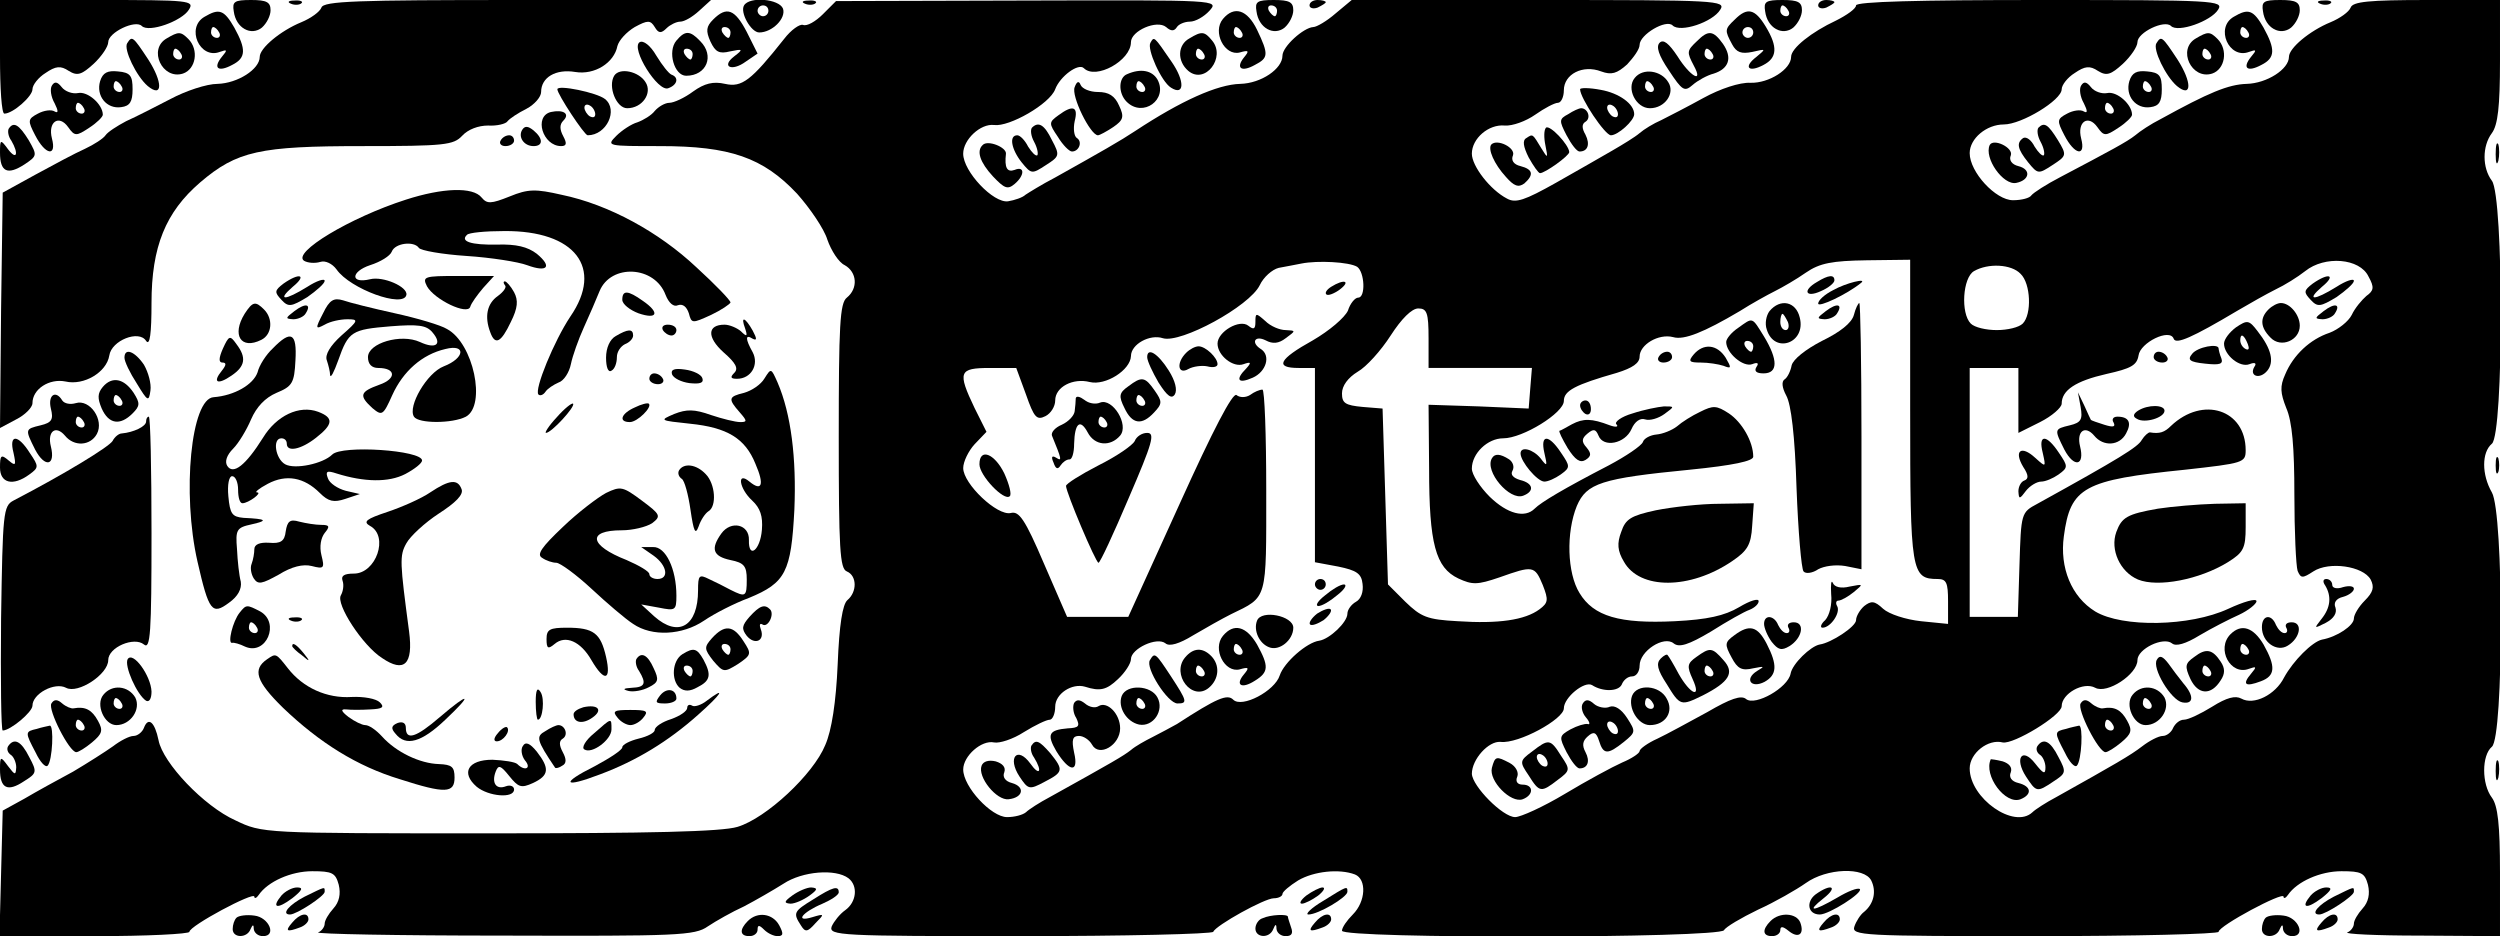 <?xml version="1.0" standalone="no"?>
<!DOCTYPE svg PUBLIC "-//W3C//DTD SVG 20010904//EN"
 "http://www.w3.org/TR/2001/REC-SVG-20010904/DTD/svg10.dtd">
<svg version="1.0" xmlns="http://www.w3.org/2000/svg"
 width="462pt" height="173pt" viewBox="0 0 462 173"
 preserveAspectRatio="xMidYMid meet">

<g transform="translate(0,173) scale(0.1,-0.1)"
fill="#000000" stroke="none">
<path d="M0 1625 c0 -58 3 -105 8 -105 16 0 52 32 52 45 0 8 11 22 24 30 19
13 28 14 43 4 16 -10 24 -7 46 13 15 14 27 32 27 40 0 18 50 42 62 30 13 -13
74 9 87 30 11 17 2 18 -169 18 l-180 0 0 -105z"/>
<path d="M432 1709 c4 -31 32 -46 52 -30 9 8 16 22 16 32 0 15 -7 19 -36 19
-31 0 -35 -3 -32 -21z"/>
<path d="M538 1723 c7 -3 16 -2 19 1 4 3 -2 6 -13 5 -11 0 -14 -3 -6 -6z"/>
<path d="M594 1716 c-3 -8 -20 -20 -37 -27 -39 -16 -77 -48 -77 -64 0 -23 -41
-49 -78 -50 -20 0 -59 -13 -87 -28 -27 -14 -64 -33 -82 -41 -17 -9 -34 -20
-38 -26 -4 -6 -21 -17 -38 -25 -18 -8 -59 -30 -92 -48 l-60 -33 -3 -217 -2
-218 30 16 c16 8 30 22 30 30 0 26 31 46 61 40 34 -8 76 17 81 48 4 28 55 48
68 27 7 -10 10 14 10 70 0 104 26 168 90 223 68 58 110 67 300 67 152 0 168 2
184 19 11 12 30 19 48 19 16 -1 33 3 36 8 4 5 19 15 35 23 15 8 27 22 27 31 0
27 27 43 63 37 36 -6 72 17 78 48 3 11 17 26 32 35 24 13 29 13 37 0 7 -12 12
-12 22 -2 6 6 18 12 25 12 8 0 23 9 35 20 l22 20 -357 0 c-298 0 -359 -2 -363
-14z"/>
<path d="M1375 1720 c-8 -13 13 -50 28 -50 24 0 50 26 44 44 -7 18 -62 23 -72
6z m45 -10 c0 -5 -4 -10 -10 -10 -5 0 -10 5 -10 10 0 6 5 10 10 10 6 0 10 -4
10 -10z"/>
<path d="M1488 1723 c7 -3 16 -2 19 1 4 3 -2 6 -13 5 -11 0 -14 -3 -6 -6z"/>
<path d="M1521 1704 c-14 -14 -30 -23 -37 -20 -6 2 -22 -9 -35 -26 -61 -77
-78 -90 -109 -83 -22 5 -38 1 -59 -14 -16 -12 -36 -21 -44 -21 -8 0 -20 -7
-27 -15 -6 -8 -21 -17 -32 -21 -11 -3 -29 -15 -39 -25 -19 -19 -17 -19 81 -19
129 0 190 -21 253 -88 24 -27 50 -65 56 -85 7 -20 21 -42 32 -47 23 -13 25
-43 4 -60 -13 -10 -15 -52 -15 -257 0 -207 2 -244 15 -249 19 -8 19 -38 1 -53
-9 -8 -15 -45 -18 -119 -3 -69 -11 -122 -23 -149 -22 -54 -109 -135 -162 -151
-29 -9 -162 -12 -459 -12 -419 0 -419 0 -469 24 -58 26 -134 106 -142 148 -7
34 -19 44 -27 23 -3 -8 -12 -15 -19 -15 -8 0 -25 -9 -38 -19 -14 -10 -47 -31
-74 -47 -28 -15 -68 -37 -90 -50 l-40 -22 -3 -116 -3 -116 176 0 c96 0 175 4
175 8 0 11 120 75 120 65 0 -4 4 -3 8 3 17 25 60 44 99 44 37 0 43 -3 49 -25
4 -17 1 -32 -10 -44 -9 -10 -16 -22 -16 -28 0 -6 -6 -14 -12 -16 -7 -3 146 -6
340 -6 324 -1 356 0 380 17 15 10 45 27 67 37 21 11 54 30 73 42 35 23 96 28
120 10 18 -14 15 -44 -6 -59 -10 -7 -21 -21 -25 -30 -6 -17 15 -18 347 -18
195 0 356 4 358 8 5 12 95 62 112 62 9 0 16 4 16 8 0 4 13 15 29 25 29 17 76
22 105 11 22 -9 20 -50 -4 -74 -11 -11 -20 -24 -20 -30 0 -15 697 -14 706 1 3
6 32 23 63 38 31 14 71 37 88 49 39 28 108 30 121 5 10 -20 5 -43 -13 -58 -7
-5 -15 -18 -18 -27 -6 -17 14 -18 333 -18 187 0 340 4 340 8 0 11 120 75 120
65 0 -4 4 -3 8 3 17 25 60 44 99 44 37 0 43 -3 49 -25 4 -17 1 -32 -10 -44 -9
-10 -16 -22 -16 -28 0 -6 -6 -14 -12 -16 -7 -3 53 -6 135 -6 l147 -1 0 118 c0
88 -4 123 -15 138 -19 25 -19 78 0 94 22 18 22 432 0 470 -19 33 -19 74 0 90
22 18 22 457 0 486 -18 24 -18 64 0 88 11 15 15 49 15 133 l0 113 -135 0
c-107 0 -137 -3 -141 -14 -3 -8 -20 -20 -37 -27 -39 -16 -77 -48 -77 -64 0
-23 -41 -49 -78 -50 -34 -1 -70 -16 -159 -65 -18 -9 -39 -23 -47 -30 -15 -12
-47 -29 -138 -77 -27 -14 -50 -29 -54 -34 -3 -5 -18 -9 -34 -9 -32 0 -80 52
-80 87 0 27 31 53 63 53 33 0 107 45 107 65 0 8 11 22 24 30 19 13 28 14 43 4
16 -10 24 -7 46 13 15 14 27 32 27 40 0 18 50 42 62 30 13 -13 74 9 87 30 11
17 -5 18 -329 18 -224 0 -340 -3 -340 -10 0 -6 -17 -18 -37 -28 -45 -21 -83
-51 -83 -67 0 -23 -41 -49 -75 -48 -20 1 -56 -11 -87 -28 -29 -16 -64 -34 -78
-41 -14 -6 -32 -17 -40 -24 -8 -7 -31 -21 -50 -32 -19 -11 -66 -38 -105 -60
-57 -32 -74 -38 -90 -29 -31 16 -65 60 -65 83 0 28 31 55 61 52 14 -1 39 8 56
20 17 12 36 22 42 22 6 0 11 11 11 23 0 30 35 48 69 35 19 -7 29 -4 48 13 12
13 23 28 23 36 0 19 49 48 61 36 14 -14 74 6 88 29 11 17 -5 18 -335 18 l-346
0 -30 -25 c-16 -14 -35 -25 -41 -25 -18 -1 -57 -36 -57 -53 0 -24 -39 -51 -78
-52 -42 -1 -109 -31 -194 -87 -27 -18 -64 -39 -148 -86 -25 -13 -49 -28 -55
-32 -5 -5 -20 -10 -32 -12 -27 -4 -83 55 -83 88 0 26 32 56 57 53 28 -4 103
39 113 66 9 24 43 49 53 39 22 -22 87 14 87 48 0 21 48 42 65 28 9 -8 15 -8
20 0 3 5 14 10 24 10 10 0 26 9 36 20 18 20 17 20 -336 19 l-354 -1 -24 -24z
m987 -467 c14 -10 16 -57 2 -57 -6 0 -15 -11 -19 -24 -6 -13 -34 -37 -65 -55
-63 -35 -71 -51 -26 -51 l30 0 0 -179 0 -180 43 -8 c34 -7 43 -13 45 -32 2
-15 -3 -28 -12 -33 -9 -5 -16 -15 -16 -22 0 -16 -33 -47 -52 -50 -23 -3 -65
-40 -73 -64 -9 -29 -70 -61 -86 -45 -11 11 -30 3 -104 -45 -11 -6 -31 -17 -45
-24 -14 -7 -32 -17 -40 -24 -14 -11 -33 -22 -150 -87 -19 -10 -39 -23 -44 -28
-6 -5 -21 -9 -35 -9 -29 0 -81 56 -81 88 0 25 34 55 57 50 10 -2 35 6 55 19
21 13 42 23 48 23 5 0 10 11 10 24 0 24 31 44 55 37 28 -9 40 -6 61 14 13 12
24 29 24 37 0 19 48 42 64 29 7 -6 25 -1 51 15 22 13 54 31 70 39 68 33 65 24
65 229 0 102 -3 186 -7 186 -5 0 -15 -4 -23 -10 -8 -5 -19 -5 -25 0 -7 5 -43
-64 -105 -201 l-95 -209 -57 0 -56 0 -43 99 c-35 82 -46 97 -61 93 -25 -6 -88
54 -88 83 0 12 10 32 21 44 l22 23 -22 44 c-32 67 -29 74 28 74 l49 0 18 -49
c15 -43 20 -48 36 -40 10 5 18 18 18 29 0 25 33 42 64 34 29 -7 75 22 76 48 0
22 35 41 59 33 33 -10 160 59 179 98 7 15 23 29 35 32 12 2 31 6 42 8 30 6 88
3 103 -6z m1022 -266 c0 -299 2 -311 51 -311 16 0 19 -7 19 -41 l0 -42 -50 5
c-28 3 -59 13 -70 23 -16 15 -22 15 -35 5 -8 -7 -15 -19 -15 -26 0 -12 -46
-42 -67 -45 -17 -3 -51 -36 -54 -54 -5 -26 -65 -60 -82 -47 -9 8 -29 1 -72
-24 -33 -18 -75 -41 -92 -49 -18 -8 -33 -19 -33 -23 0 -4 -15 -14 -32 -21 -18
-8 -66 -34 -106 -58 -40 -24 -82 -43 -92 -43 -23 0 -79 57 -80 80 0 27 31 61
53 59 33 -4 117 42 117 62 0 20 38 51 52 43 20 -13 49 -12 55 1 3 8 11 15 19
15 8 0 14 9 14 20 0 27 45 56 63 41 10 -8 27 -3 69 22 30 19 62 37 71 40 10 4
17 11 17 16 0 6 -16 1 -36 -11 -27 -16 -59 -23 -119 -26 -102 -5 -150 9 -176
52 -23 37 -25 112 -5 161 18 42 45 51 209 67 80 8 117 16 117 24 0 28 -21 64
-45 80 -23 15 -29 15 -53 3 -15 -7 -34 -19 -43 -27 -9 -7 -26 -14 -38 -15 -11
-1 -23 -7 -25 -14 -3 -7 -31 -26 -63 -43 -83 -43 -125 -68 -137 -80 -18 -18
-50 -10 -83 22 -18 18 -33 41 -33 52 0 28 29 56 58 56 36 0 112 47 112 69 0
19 21 30 98 52 29 9 42 18 42 30 0 22 35 43 62 36 20 -6 57 9 123 48 22 14 51
30 65 37 14 7 40 22 57 34 26 18 49 22 113 23 l80 1 0 -279z m847 248 c11 -20
10 -26 -4 -36 -8 -7 -21 -22 -27 -35 -6 -12 -25 -27 -41 -33 -36 -12 -67 -41
-82 -77 -10 -22 -9 -34 2 -62 11 -25 15 -73 15 -160 0 -68 3 -132 6 -141 6
-14 9 -14 29 -1 29 19 92 10 106 -15 7 -14 5 -23 -11 -39 -11 -11 -20 -26 -20
-33 0 -13 -31 -34 -59 -39 -18 -4 -53 -39 -70 -70 -16 -32 -56 -52 -79 -39
-11 6 -27 2 -54 -15 -21 -13 -44 -24 -52 -24 -8 0 -16 -7 -20 -15 -3 -8 -12
-15 -19 -15 -8 0 -25 -9 -38 -19 -22 -17 -50 -33 -159 -94 -19 -10 -39 -23
-44 -28 -34 -32 -116 26 -116 81 0 28 34 55 61 48 20 -4 109 50 109 67 0 23
40 46 62 34 22 -12 78 25 78 51 0 21 48 44 64 31 7 -6 25 -1 51 15 22 13 55
30 73 38 17 8 32 20 32 25 0 6 -24 -1 -52 -14 -71 -33 -196 -35 -246 -5 -44
27 -66 81 -58 139 12 91 37 104 224 123 108 12 112 13 112 36 0 75 -79 101
-138 45 -12 -12 -21 -15 -39 -12 -3 0 -10 -6 -15 -14 -7 -13 -41 -34 -193
-118 -30 -16 -30 -17 -33 -113 l-3 -96 -44 0 -45 0 0 230 0 230 45 0 45 0 0
-60 0 -60 40 20 c22 11 40 27 40 34 0 25 26 42 83 55 45 10 56 16 59 34 3 24
58 51 65 31 4 -11 34 2 118 52 22 13 54 31 70 39 17 8 41 23 55 34 36 29 101
24 117 -10z m-643 5 c19 -18 21 -75 4 -92 -7 -7 -28 -12 -48 -12 -20 0 -41 5
-48 12 -19 19 -15 85 6 97 26 15 69 13 86 -5z m-1094 -119 l0 -55 96 0 95 0
-3 -37 -3 -38 -92 4 -93 3 1 -118 c0 -139 12 -183 54 -203 26 -12 35 -12 76 2
62 22 65 22 80 -14 11 -28 10 -33 -6 -45 -27 -20 -76 -27 -151 -22 -57 3 -68
8 -97 36 l-32 32 -5 163 -5 162 -37 3 c-32 3 -38 7 -38 25 0 14 11 29 29 40
16 9 43 39 61 67 20 31 39 50 51 50 16 0 19 -8 19 -55z"/>
<path d="M2460 1200 c-8 -5 -12 -11 -9 -14 3 -3 14 1 25 9 21 16 8 20 -16 5z"/>
<path d="M2320 1135 c0 -13 -3 -15 -13 -7 -16 13 -57 -11 -57 -33 0 -22 29
-45 48 -38 14 5 15 3 5 -8 -21 -21 -15 -29 12 -17 25 11 34 41 15 53 -19 12
-11 26 9 16 13 -7 24 -6 37 4 19 14 19 14 0 15 -11 0 -28 7 -38 17 -17 15 -18
15 -18 -2z"/>
<path d="M2192 1078 c-19 -19 -15 -41 4 -30 9 5 25 7 35 5 11 -3 19 -1 19 4 0
12 -22 33 -35 33 -6 0 -16 -5 -23 -12z"/>
<path d="M2120 1070 c0 -7 10 -28 21 -47 16 -25 24 -31 30 -22 5 8 1 25 -11
44 -20 32 -40 44 -40 25z"/>
<path d="M2085 1016 c-17 -12 -18 -18 -7 -40 14 -30 32 -33 55 -8 15 16 15 20
1 40 -18 26 -24 27 -49 8z m30 -26 c3 -5 1 -10 -4 -10 -6 0 -11 5 -11 10 0 6
2 10 4 10 3 0 8 -4 11 -10z"/>
<path d="M1988 994 c0 -5 -1 -16 -2 -24 -1 -8 -11 -19 -24 -25 -12 -5 -20 -14
-18 -20 18 -44 19 -48 8 -41 -8 5 -10 2 -5 -9 4 -12 8 -13 13 -5 4 6 11 11 16
11 5 -1 9 12 9 29 1 38 11 47 25 21 13 -25 42 -27 60 -6 17 20 -14 70 -37 61
-9 -4 -22 -1 -29 5 -8 6 -15 8 -16 3z m57 -44 c3 -5 1 -10 -4 -10 -6 0 -11 5
-11 10 0 6 2 10 4 10 3 0 8 -4 11 -10z"/>
<path d="M2097 915 c-4 -8 -33 -28 -67 -45 -33 -17 -60 -34 -60 -38 0 -12 55
-142 60 -142 3 0 28 54 56 120 44 102 49 120 34 120 -10 0 -20 -7 -23 -15z"/>
<path d="M1810 872 c0 -21 46 -69 56 -59 4 3 -1 22 -10 42 -18 37 -46 48 -46
17z"/>
<path d="M2430 650 c0 -5 5 -10 10 -10 6 0 10 5 10 10 0 6 -4 10 -10 10 -5 0
-10 -4 -10 -10z"/>
<path d="M2449 630 c-13 -10 -19 -19 -13 -20 7 0 22 9 35 20 13 10 19 19 13
20 -7 0 -22 -9 -35 -20z"/>
<path d="M2434 596 c-10 -8 -16 -17 -13 -20 3 -3 14 1 25 8 10 8 16 17 13 20
-3 3 -14 -1 -25 -8z"/>
<path d="M2323 583 c-7 -18 4 -42 22 -49 19 -8 45 13 45 36 0 22 -59 34 -67
13z"/>
<path d="M2260 555 c-20 -24 3 -69 31 -62 17 5 18 3 8 -9 -17 -20 -5 -28 20
-12 26 16 26 27 4 67 -20 34 -43 40 -63 16z m35 -25 c3 -5 1 -10 -4 -10 -6 0
-11 5 -11 10 0 6 2 10 4 10 3 0 8 -4 11 -10z"/>
<path d="M2190 515 c-26 -31 13 -82 44 -56 19 16 21 42 4 59 -16 16 -33 15
-48 -3z m35 -25 c3 -5 1 -10 -4 -10 -6 0 -11 5 -11 10 0 6 2 10 4 10 3 0 8 -4
11 -10z"/>
<path d="M2125 510 c-9 -14 33 -80 51 -80 19 0 18 4 -12 50 -29 44 -30 45 -39
30z"/>
<path d="M2073 444 c-8 -21 9 -48 32 -53 26 -5 47 26 34 50 -12 23 -57 25 -66
3z m42 -14 c3 -5 1 -10 -4 -10 -6 0 -11 5 -11 10 0 6 2 10 4 10 3 0 8 -4 11
-10z"/>
<path d="M1985 431 c-3 -6 -2 -19 4 -28 7 -15 5 -18 -16 -19 -35 -3 -39 -11
-21 -42 24 -39 42 -41 33 -3 -5 24 -3 31 9 31 8 0 19 -7 24 -16 13 -24 52 -1
52 30 0 27 -24 51 -40 41 -6 -4 -17 -2 -25 5 -9 7 -15 8 -20 1z"/>
<path d="M1906 352 c-2 -4 -1 -14 5 -22 16 -26 10 -35 -7 -11 -24 33 -43 11
-20 -24 16 -24 18 -25 46 -10 35 18 36 22 11 53 -21 24 -27 26 -35 14z"/>
<path d="M1814 315 c-8 -21 28 -65 50 -62 27 3 31 23 6 30 -12 3 -18 11 -14
20 3 9 -3 16 -16 20 -13 3 -23 0 -26 -8z"/>
<path d="M3358 1209 c-28 -16 -21 -30 7 -17 14 6 25 15 25 20 0 11 -11 10 -32
-3z"/>
<path d="M3388 1194 c-16 -8 -28 -19 -28 -25 0 -8 53 17 79 38 13 10 -28 0
-51 -13z"/>
<path d="M3270 1155 c-6 -8 -9 -23 -5 -34 14 -46 73 -25 61 22 -7 30 -36 36
-56 12z m34 -20 c3 -8 1 -15 -4 -15 -6 0 -10 7 -10 15 0 8 2 15 4 15 2 0 6 -7
10 -15z"/>
<path d="M3374 1155 c-17 -13 -17 -14 -2 -15 9 0 20 5 23 11 11 17 0 20 -21 4z"/>
<path d="M3426 1148 c-4 -15 -26 -32 -59 -48 -31 -16 -53 -34 -56 -45 -2 -11
-8 -23 -13 -26 -6 -4 -5 -15 3 -30 9 -16 16 -74 19 -171 3 -80 9 -150 13 -154
4 -5 17 -3 27 4 11 6 32 9 50 6 l30 -6 0 246 c0 135 -2 246 -4 246 -2 0 -7
-10 -10 -22z"/>
<path d="M3212 1124 c-12 -8 -22 -20 -22 -26 0 -20 31 -47 48 -41 10 4 13 2 8
-5 -5 -8 0 -12 13 -12 27 0 27 25 1 68 -23 37 -20 36 -48 16z m28 -34 c0 -5
-2 -10 -4 -10 -3 0 -8 5 -11 10 -3 6 -1 10 4 10 6 0 11 -4 11 -10z"/>
<path d="M3130 1075 c-11 -13 -8 -15 13 -15 14 0 33 -3 42 -6 15 -6 15 -4 4
15 -16 25 -41 27 -59 6z"/>
<path d="M3065 1070 c-3 -5 1 -10 9 -10 9 0 16 5 16 10 0 6 -4 10 -9 10 -6 0
-13 -4 -16 -10z"/>
<path d="M2920 981 c0 -6 5 -13 10 -16 6 -3 10 1 10 9 0 9 -4 16 -10 16 -5 0
-10 -4 -10 -9z"/>
<path d="M3017 966 c-21 -6 -34 -16 -30 -20 5 -5 -1 -6 -12 -2 -34 13 -49 13
-70 2 -11 -6 -21 -12 -23 -12 -2 -1 5 -15 15 -32 14 -22 23 -28 33 -22 11 7
11 12 2 23 -10 11 -9 17 2 26 11 9 15 8 20 -4 9 -23 49 -15 61 12 6 14 16 21
25 18 9 -3 25 2 36 10 19 14 19 14 -1 14 -11 -1 -37 -6 -58 -13z"/>
<path d="M2854 893 c6 -25 5 -26 -7 -10 -14 17 -37 23 -37 9 0 -15 31 -52 44
-52 7 0 20 6 30 13 18 13 18 15 1 40 -23 35 -39 35 -31 0z"/>
<path d="M2757 883 c-14 -24 33 -79 58 -69 21 8 19 23 -6 29 -13 4 -18 10 -14
17 4 7 1 16 -6 21 -17 11 -27 11 -32 2z"/>
<path d="M3060 787 c-46 -10 -56 -16 -64 -40 -8 -21 -7 -35 5 -55 29 -52 122
-52 200 1 28 19 35 30 37 65 l3 42 -63 -1 c-35 0 -88 -6 -118 -12z"/>
<path d="M3384 632 c2 -19 -3 -39 -11 -48 -8 -7 -10 -14 -5 -14 15 0 34 28 27
40 -3 5 -2 10 2 10 5 0 18 7 29 16 18 15 18 15 -8 10 -16 -4 -28 -1 -31 7 -3
6 -4 -3 -3 -21z"/>
<path d="M3260 577 c0 -7 6 -22 14 -33 12 -15 18 -17 33 -8 24 15 29 44 8 44
-9 0 -13 -4 -10 -10 3 -5 2 -10 -3 -10 -6 0 -12 7 -16 15 -7 18 -26 20 -26 2z"/>
<path d="M3205 556 c-18 -13 -18 -17 -5 -41 11 -21 19 -25 40 -20 21 4 22 4 7
-5 -24 -15 -11 -33 14 -20 23 13 24 31 4 70 -17 33 -32 37 -60 16z"/>
<path d="M3135 516 c-17 -12 -18 -17 -7 -41 17 -37 -4 -29 -26 10 -9 17 -18
32 -20 34 -1 3 -7 0 -13 -6 -9 -9 -6 -21 11 -47 25 -41 26 -41 67 -21 49 25
59 42 38 65 -21 24 -25 24 -50 6z m30 -26 c3 -5 1 -10 -4 -10 -6 0 -11 5 -11
10 0 6 2 10 4 10 3 0 8 -4 11 -10z"/>
<path d="M3016 444 c-8 -22 11 -54 33 -54 29 0 45 25 31 49 -13 25 -55 28 -64
5z m39 -14 c3 -5 1 -10 -4 -10 -6 0 -11 5 -11 10 0 6 2 10 4 10 3 0 8 -4 11
-10z"/>
<path d="M2925 430 c-4 -6 -1 -18 6 -26 7 -8 8 -14 3 -12 -5 1 -19 -3 -32 -10
-21 -12 -21 -14 -7 -42 9 -17 19 -30 24 -30 15 0 20 13 11 30 -7 13 -5 21 4
29 11 10 16 8 21 -8 8 -26 16 -26 46 -2 22 18 22 19 6 44 -11 17 -23 24 -32
21 -8 -4 -22 -1 -29 5 -10 9 -16 9 -21 1z m65 -51 c0 -6 -4 -7 -10 -4 -5 3
-10 11 -10 16 0 6 5 7 10 4 6 -3 10 -11 10 -16z"/>
<path d="M2831 341 c-23 -17 -23 -19 -6 -44 20 -32 23 -32 54 -8 23 17 23 19
6 44 -20 32 -23 32 -54 8z m29 -22 c0 -6 -4 -7 -10 -4 -5 3 -10 11 -10 16 0 6
5 7 10 4 6 -3 10 -11 10 -16z"/>
<path d="M2757 311 c-6 -24 35 -66 57 -58 21 8 20 27 0 27 -10 0 -14 6 -10 15
3 8 -3 19 -14 25 -25 13 -27 13 -33 -9z"/>
<path d="M4274 1206 c-17 -13 -17 -16 -4 -30 13 -14 18 -13 48 5 17 12 32 25
32 30 0 5 -15 0 -32 -11 -42 -26 -57 -26 -27 0 27 22 13 27 -17 6z"/>
<path d="M4192 1158 c-16 -16 -15 -33 4 -52 19 -20 54 -5 54 22 0 20 -18 42
-35 42 -6 0 -16 -5 -23 -12z"/>
<path d="M4294 1155 c-17 -13 -17 -14 -2 -15 9 0 20 5 23 11 11 17 0 20 -21 4z"/>
<path d="M4132 1125 c-12 -9 -22 -22 -22 -30 0 -21 29 -45 47 -38 10 4 14 2 9
-5 -10 -17 10 -24 24 -7 13 16 8 40 -18 73 -16 21 -19 21 -40 7z m22 -31 c3
-8 2 -12 -4 -9 -6 3 -10 10 -10 16 0 14 7 11 14 -7z"/>
<path d="M4051 1076 c-9 -11 -5 -15 24 -18 27 -3 34 -1 30 10 -3 7 -5 16 -5
18 0 10 -39 3 -49 -10z"/>
<path d="M3980 1070 c0 -5 7 -10 16 -10 8 0 12 5 9 10 -3 6 -10 10 -16 10 -5
0 -9 -4 -9 -10z"/>
<path d="M3845 978 c4 -23 1 -29 -20 -34 -29 -7 -29 -7 -10 -45 18 -34 38 -30
29 6 -7 28 9 40 26 20 17 -21 47 -19 59 4 11 20 5 31 -16 31 -8 0 -11 -5 -7
-11 4 -8 -1 -9 -17 -4 -13 4 -24 8 -25 9 0 0 -6 12 -12 26 l-12 25 5 -27z"/>
<path d="M3951 971 c-9 -6 -10 -11 -2 -15 14 -9 51 2 51 15 0 11 -30 12 -49 0z"/>
<path d="M3775 893 c6 -27 6 -27 -14 -9 -26 24 -40 13 -22 -17 10 -15 10 -22
2 -25 -6 -2 -11 -11 -11 -20 1 -15 2 -15 14 1 7 9 20 17 28 17 8 0 22 6 32 13
18 13 18 15 1 40 -23 35 -39 35 -30 0z"/>
<path d="M3988 790 c-57 -10 -67 -16 -77 -43 -12 -33 7 -74 40 -88 37 -15 114
0 166 32 29 18 33 26 33 65 l0 44 -57 -1 c-32 -1 -79 -5 -105 -9z"/>
<path d="M4297 648 c12 -20 10 -41 -7 -62 -14 -18 -14 -18 8 -7 15 8 21 18 18
28 -4 9 1 17 14 20 11 3 20 10 20 15 0 5 -9 6 -20 3 -11 -4 -20 -2 -20 4 0 6
-5 11 -11 11 -6 0 -7 -5 -2 -12z"/>
<path d="M4180 571 c0 -28 28 -47 48 -34 23 14 28 43 7 43 -9 0 -13 -4 -10
-10 3 -5 2 -10 -3 -10 -6 0 -12 7 -16 15 -8 21 -26 19 -26 -4z"/>
<path d="M4122 558 c-27 -27 0 -77 34 -64 14 5 15 4 4 -9 -17 -20 -11 -25 18
-14 27 10 28 27 5 68 -19 32 -41 39 -61 19z m33 -28 c3 -5 1 -10 -4 -10 -6 0
-11 5 -11 10 0 6 2 10 4 10 3 0 8 -4 11 -10z"/>
<path d="M4055 516 c-17 -12 -18 -17 -7 -41 14 -29 38 -31 56 -2 8 12 8 22 0
34 -15 23 -27 26 -49 9z m30 -26 c3 -5 1 -10 -4 -10 -6 0 -11 5 -11 10 0 6 2
10 4 10 3 0 8 -4 11 -10z"/>
<path d="M3986 511 c-10 -15 26 -75 47 -79 21 -4 22 12 2 35 -8 10 -21 27 -28
37 -10 13 -16 16 -21 7z"/>
<path d="M3941 446 c-15 -18 2 -56 24 -56 26 0 46 29 35 51 -13 22 -43 25 -59
5z m34 -16 c3 -5 1 -10 -4 -10 -6 0 -11 5 -11 10 0 6 2 10 4 10 3 0 8 -4 11
-10z"/>
<path d="M3845 430 c-7 -11 33 -90 46 -90 4 0 17 8 29 18 19 16 21 22 11 40
-11 20 -23 27 -45 23 -4 -1 -14 3 -21 9 -9 8 -15 8 -20 0z m60 -40 c3 -5 1
-10 -4 -10 -6 0 -11 5 -11 10 0 6 2 10 4 10 3 0 8 -4 11 -10z"/>
<path d="M3818 383 c-22 -5 -22 -6 -2 -44 8 -17 18 -28 22 -24 9 9 12 75 4 74
-4 -1 -15 -3 -24 -6z"/>
<path d="M3765 351 c-3 -5 -1 -12 5 -16 5 -3 10 -14 10 -23 0 -14 -4 -12 -19
7 -24 31 -39 10 -17 -24 19 -29 20 -30 51 -9 23 15 24 17 9 45 -15 30 -28 36
-39 20z"/>
<path d="M3679 327 c-14 -30 27 -85 55 -74 22 9 20 24 -4 30 -13 3 -18 11 -14
20 3 9 -3 16 -15 20 -12 3 -21 4 -22 4z"/>
<path d="M2322 1709 c4 -31 32 -46 52 -30 9 8 16 22 16 32 0 15 -7 19 -36 19
-31 0 -35 -3 -32 -21z m38 1 c0 -5 -2 -10 -4 -10 -3 0 -8 5 -11 10 -3 6 -1 10
4 10 6 0 11 -4 11 -10z"/>
<path d="M2420 1720 c0 -5 7 -7 15 -4 8 4 15 8 15 10 0 2 -7 4 -15 4 -8 0 -15
-4 -15 -10z"/>
<path d="M3262 1709 c4 -31 32 -46 52 -30 9 8 16 22 16 32 0 15 -7 19 -36 19
-31 0 -35 -3 -32 -21z m43 1 c3 -5 1 -10 -4 -10 -6 0 -11 5 -11 10 0 6 2 10 4
10 3 0 8 -4 11 -10z"/>
<path d="M3360 1720 c0 -5 7 -7 15 -4 8 4 15 8 15 10 0 2 -7 4 -15 4 -8 0 -15
-4 -15 -10z"/>
<path d="M4182 1709 c4 -31 32 -46 52 -30 9 8 16 22 16 32 0 15 -7 19 -36 19
-31 0 -35 -3 -32 -21z"/>
<path d="M4288 1723 c7 -3 16 -2 19 1 4 3 -2 6 -13 5 -11 0 -14 -3 -6 -6z"/>
<path d="M378 1699 c-35 -20 -9 -79 28 -65 14 5 15 4 4 -9 -17 -21 -7 -29 19
-15 26 13 26 29 4 69 -19 33 -28 36 -55 20z m27 -29 c3 -5 1 -10 -4 -10 -6 0
-11 5 -11 10 0 6 2 10 4 10 3 0 8 -4 11 -10z"/>
<path d="M1318 1694 c-13 -13 -14 -21 -5 -41 9 -19 16 -23 36 -18 24 5 25 4 8
-9 -25 -19 -5 -29 21 -10 l22 15 -20 40 c-22 42 -37 48 -62 23z m32 -24 c0 -5
-2 -10 -4 -10 -3 0 -8 5 -11 10 -3 6 -1 10 4 10 6 0 11 -4 11 -10z"/>
<path d="M2260 1695 c-20 -24 3 -69 31 -62 17 5 18 3 8 -9 -16 -20 -5 -28 20
-14 25 13 26 19 4 65 -18 37 -42 45 -63 20z m35 -25 c3 -5 1 -10 -4 -10 -6 0
-11 5 -11 10 0 6 2 10 4 10 3 0 8 -4 11 -10z"/>
<path d="M3206 1694 c-19 -18 -19 -20 -5 -46 8 -15 17 -18 37 -14 26 6 26 6 8
-9 -25 -19 -15 -30 13 -15 25 13 27 33 4 71 -20 33 -34 36 -57 13z m34 -24 c0
-5 -4 -10 -10 -10 -5 0 -10 5 -10 10 0 6 5 10 10 10 6 0 10 -4 10 -10z"/>
<path d="M4128 1699 c-35 -20 -9 -79 28 -65 14 5 15 4 4 -9 -17 -21 -7 -29 19
-15 26 13 26 29 4 69 -19 33 -28 36 -55 20z m27 -29 c3 -5 1 -10 -4 -10 -6 0
-11 5 -11 10 0 6 2 10 4 10 3 0 8 -4 11 -10z"/>
<path d="M308 1659 c-35 -20 -8 -77 30 -65 24 8 30 44 10 64 -14 14 -18 14
-40 1z m27 -29 c3 -5 1 -10 -4 -10 -6 0 -11 5 -11 10 0 6 2 10 4 10 3 0 8 -4
11 -10z"/>
<path d="M1250 1655 c-17 -20 -4 -65 18 -65 38 0 53 37 26 64 -19 20 -28 20
-44 1z m30 -25 c0 -5 -2 -10 -4 -10 -3 0 -8 5 -11 10 -3 6 -1 10 4 10 6 0 11
-4 11 -10z"/>
<path d="M2198 1659 c-22 -12 -23 -42 -2 -60 31 -26 70 25 44 56 -14 17 -19
18 -42 4z m27 -29 c3 -5 1 -10 -4 -10 -6 0 -11 5 -11 10 0 6 2 10 4 10 3 0 8
-4 11 -10z"/>
<path d="M3136 1654 c-19 -18 -19 -20 -6 -45 19 -35 -7 -20 -30 17 -16 24 -26
32 -33 25 -7 -7 -2 -23 17 -51 25 -38 29 -40 44 -27 9 8 27 18 39 21 28 9 35
29 17 55 -18 25 -27 26 -48 5z m29 -24 c3 -5 1 -10 -4 -10 -6 0 -11 5 -11 10
0 6 2 10 4 10 3 0 8 -4 11 -10z"/>
<path d="M4058 1659 c-35 -20 -8 -77 30 -65 24 8 30 44 10 64 -14 14 -18 14
-40 1z m27 -29 c3 -5 1 -10 -4 -10 -6 0 -11 5 -11 10 0 6 2 10 4 10 3 0 8 -4
11 -10z"/>
<path d="M235 1650 c-7 -11 17 -61 38 -79 28 -23 28 7 1 49 -29 44 -30 44 -39
30z"/>
<path d="M1182 1652 c-17 -11 34 -93 53 -85 17 6 20 20 6 25 -5 2 -17 17 -28
35 -11 19 -24 29 -31 25z"/>
<path d="M2126 1651 c-7 -11 20 -72 38 -83 25 -16 26 12 1 48 -33 48 -32 47
-39 35z"/>
<path d="M3985 1650 c-7 -11 17 -61 38 -79 28 -23 28 7 1 49 -29 44 -30 44
-39 30z"/>
<path d="M185 1580 c-8 -27 12 -52 39 -48 16 2 21 10 21 33 0 25 -4 31 -27 33
-19 2 -28 -2 -33 -18z m40 -10 c3 -5 1 -10 -4 -10 -6 0 -11 5 -11 10 0 6 2 10
4 10 3 0 8 -4 11 -10z"/>
<path d="M1135 1590 c-12 -20 4 -60 24 -60 28 0 47 28 34 48 -12 20 -48 28
-58 12z"/>
<path d="M2083 1593 c-16 -6 -17 -35 -1 -51 30 -30 77 4 57 41 -10 17 -31 21
-56 10z m32 -23 c3 -5 1 -10 -4 -10 -6 0 -11 5 -11 10 0 6 2 10 4 10 3 0 8 -4
11 -10z"/>
<path d="M3021 1586 c-16 -19 2 -56 28 -56 28 0 47 28 34 48 -13 22 -47 27
-62 8z m34 -16 c3 -5 1 -10 -4 -10 -6 0 -11 5 -11 10 0 6 2 10 4 10 3 0 8 -4
11 -10z"/>
<path d="M3935 1580 c-8 -27 12 -52 39 -48 16 2 21 10 21 33 0 25 -4 31 -27
33 -19 2 -28 -2 -33 -18z m40 -10 c3 -5 1 -10 -4 -10 -6 0 -11 5 -11 10 0 6 2
10 4 10 3 0 8 -4 11 -10z"/>
<path d="M96 1572 c-4 -6 -2 -21 5 -33 7 -14 7 -19 0 -15 -6 4 -20 2 -31 -4
-19 -10 -19 -13 -5 -40 19 -37 40 -40 31 -6 -8 31 13 45 30 21 12 -17 15 -17
39 -1 14 9 25 20 25 24 0 19 -28 44 -46 40 -10 -2 -24 3 -30 11 -8 10 -13 11
-18 3z m59 -42 c3 -5 1 -10 -4 -10 -6 0 -11 5 -11 10 0 6 2 10 4 10 3 0 8 -4
11 -10z"/>
<path d="M1986 1569 c-7 -16 29 -89 43 -89 3 0 16 7 28 15 19 13 21 19 11 40
-8 18 -19 25 -39 25 -15 0 -29 6 -32 13 -3 8 -7 7 -11 -4z"/>
<path d="M3846 1572 c-4 -6 -2 -21 5 -33 7 -14 7 -19 0 -15 -6 4 -20 2 -31 -4
-19 -10 -19 -13 -5 -40 19 -37 40 -40 31 -6 -8 31 13 45 30 21 12 -17 15 -17
39 -1 14 9 25 20 25 24 0 19 -28 44 -46 40 -10 -2 -24 3 -30 11 -8 10 -13 11
-18 3z m59 -42 c3 -5 1 -10 -4 -10 -6 0 -11 5 -11 10 0 6 2 10 4 10 3 0 8 -4
11 -10z"/>
<path d="M1030 1565 c0 -9 50 -85 56 -85 35 0 57 47 32 67 -15 12 -88 27 -88
18z m70 -46 c0 -6 -4 -7 -10 -4 -5 3 -10 11 -10 16 0 6 5 7 10 4 6 -3 10 -11
10 -16z"/>
<path d="M2920 1565 c0 -16 46 -85 57 -85 13 0 43 27 43 39 0 19 -28 39 -62
45 -21 4 -38 4 -38 1z m70 -46 c0 -6 -4 -7 -10 -4 -5 3 -10 11 -10 16 0 6 5 7
10 4 6 -3 10 -11 10 -16z"/>
<path d="M1018 1523 c-32 -8 -15 -63 19 -63 10 0 11 5 4 18 -7 13 -7 22 0 29
13 13 0 21 -23 16z"/>
<path d="M1956 1517 c-18 -13 -18 -15 -1 -40 9 -15 21 -27 26 -27 13 0 20 18
9 25 -5 3 -7 17 -4 31 7 27 -3 31 -30 11z"/>
<path d="M2898 1519 c-17 -9 -17 -12 -3 -39 9 -17 19 -30 24 -30 15 0 20 13
11 31 -7 12 -7 20 0 24 11 7 4 25 -8 25 -4 0 -15 -5 -24 -11z"/>
<path d="M16 1492 c-2 -4 -1 -14 5 -22 14 -24 10 -37 -6 -16 -14 19 -15 19
-15 -6 0 -36 14 -42 45 -22 24 16 24 17 8 45 -18 29 -28 35 -37 21z"/>
<path d="M965 1490 c-8 -13 3 -30 21 -30 18 0 18 14 0 29 -10 8 -16 9 -21 1z"/>
<path d="M1907 1494 c-3 -4 -2 -15 4 -26 6 -11 8 -22 6 -25 -3 -2 -10 5 -17
16 -6 12 -15 21 -20 21 -16 0 -11 -26 8 -50 18 -22 19 -22 45 -5 25 16 26 18
11 46 -14 29 -25 35 -37 23z"/>
<path d="M2857 1494 c-4 -4 -4 -19 -1 -33 5 -24 4 -24 -7 -6 -17 28 -16 28
-28 20 -8 -4 -6 -16 4 -36 9 -16 18 -29 21 -29 9 0 54 32 54 39 -1 14 -36 51
-43 45z"/>
<path d="M3767 1494 c-3 -4 -2 -15 4 -26 6 -11 8 -22 6 -25 -3 -2 -10 5 -17
16 -6 12 -15 19 -21 16 -13 -9 -11 -20 9 -45 18 -22 19 -22 45 -5 26 17 27 18
10 46 -18 29 -25 34 -36 23z"/>
<path d="M925 1470 c-3 -5 1 -10 9 -10 9 0 16 5 16 10 0 6 -4 10 -9 10 -6 0
-13 -4 -16 -10z"/>
<path d="M1816 1462 c-12 -11 -5 -32 19 -58 21 -22 27 -25 40 -14 19 16 19 34
0 26 -14 -5 -19 4 -16 30 1 12 -34 26 -43 16z"/>
<path d="M2756 1463 c-7 -8 5 -36 27 -60 15 -17 23 -20 34 -12 18 16 16 26 -7
32 -13 3 -18 11 -14 20 5 14 -29 31 -40 20z"/>
<path d="M3677 1462 c-11 -24 25 -75 49 -70 25 5 28 25 4 31 -12 3 -18 11 -14
20 5 14 -32 32 -39 19z"/>
<path d="M4612 1445 c0 -16 2 -22 5 -12 2 9 2 23 0 30 -3 6 -5 -1 -5 -18z"/>
<path d="M750 1361 c-103 -33 -211 -98 -188 -113 7 -4 20 -5 30 -2 9 3 22 -3
30 -14 25 -36 124 -72 129 -47 3 15 -43 35 -67 29 -37 -9 -36 14 0 26 19 6 37
17 40 25 6 16 41 20 50 7 3 -5 43 -12 88 -15 46 -3 96 -11 112 -17 38 -14 47
-3 18 21 -17 13 -38 18 -73 17 -49 -1 -69 6 -56 18 3 4 34 7 69 7 131 1 184
-68 122 -158 -30 -45 -67 -135 -59 -144 3 -3 9 -1 13 5 4 6 15 13 24 17 10 3
20 19 23 34 3 15 14 46 24 68 10 22 23 52 29 67 21 51 102 47 122 -7 6 -15 15
-23 23 -19 9 3 16 -3 20 -15 5 -19 6 -19 41 -3 19 9 35 20 36 23 0 4 -28 33
-63 65 -69 65 -162 116 -249 134 -48 11 -62 11 -96 -3 -35 -14 -42 -14 -52 -2
-16 20 -72 18 -140 -4z"/>
<path d="M524 1206 c-17 -13 -17 -16 -4 -30 13 -14 18 -13 48 5 17 12 32 25
32 30 0 5 -15 0 -32 -11 -42 -26 -57 -26 -27 0 27 22 13 27 -17 6z"/>
<path d="M789 1201 c14 -25 75 -54 80 -38 2 7 13 22 24 35 l20 22 -67 0 c-62
0 -66 -1 -57 -19z"/>
<path d="M933 1203 c4 -3 -2 -12 -13 -20 -20 -14 -25 -38 -14 -67 9 -25 20
-19 38 19 13 26 14 40 6 55 -6 11 -14 20 -17 20 -3 0 -3 -3 0 -7z"/>
<path d="M1150 1176 c0 -8 14 -19 30 -25 35 -12 40 1 8 23 -28 20 -38 20 -38
2z"/>
<path d="M597 1151 c-15 -29 -14 -30 3 -21 10 6 29 10 42 10 21 0 21 -2 -11
-30 -21 -19 -31 -36 -27 -46 3 -9 6 -21 6 -27 1 -7 7 5 15 27 19 54 25 57 97
63 51 4 66 2 77 -11 19 -22 7 -32 -23 -18 -35 16 -96 -2 -96 -28 0 -13 7 -20
19 -20 33 0 34 -20 2 -31 -36 -13 -38 -20 -13 -43 18 -15 20 -14 37 24 20 44
55 75 98 85 39 10 36 -17 -3 -32 -31 -12 -67 -74 -55 -93 8 -13 71 -13 96 0
38 21 14 136 -35 162 -11 7 -55 20 -96 29 -41 9 -85 20 -96 24 -17 5 -25 1
-37 -24z"/>
<path d="M452 1150 c-24 -39 -7 -67 31 -48 20 10 22 39 5 56 -16 16 -21 15
-36 -8z"/>
<path d="M544 1155 c-17 -13 -17 -14 -2 -15 9 0 20 5 23 11 11 17 0 20 -21 4z"/>
<path d="M1377 1123 c5 -15 3 -16 -8 -5 -7 6 -21 12 -30 12 -32 0 -33 -23 -2
-51 23 -20 28 -30 20 -38 -8 -8 -7 -11 5 -11 26 0 41 26 29 49 -14 25 -14 34
0 25 8 -4 8 0 0 15 -14 25 -23 28 -14 4z"/>
<path d="M1225 1120 c3 -5 10 -10 16 -10 5 0 9 5 9 10 0 6 -7 10 -16 10 -8 0
-12 -4 -9 -10z"/>
<path d="M1138 1109 c-11 -6 -18 -22 -18 -40 0 -18 4 -28 10 -24 6 3 10 14 10
25 0 10 7 20 15 24 8 3 15 10 15 16 0 13 -10 12 -32 -1z"/>
<path d="M412 1086 c-8 -18 -8 -26 -1 -26 8 0 7 -5 -1 -15 -18 -22 -8 -27 18
-9 25 17 28 33 9 58 -12 17 -14 16 -25 -8z"/>
<path d="M504 1086 c-12 -11 -25 -31 -28 -44 -8 -23 -43 -43 -81 -46 -42 -2
-59 -177 -30 -304 21 -92 27 -99 58 -76 17 12 24 26 22 39 -3 11 -6 38 -7 60
-3 36 -1 40 27 46 31 7 28 10 -15 12 -21 2 -25 7 -28 40 -2 21 1 37 7 37 6 0
11 -11 11 -25 0 -14 3 -25 8 -25 11 0 38 20 27 20 -5 0 3 7 20 16 34 18 67 12
96 -17 16 -16 26 -18 47 -11 l27 9 -26 6 c-15 4 -30 14 -33 23 -5 13 -2 15 16
9 51 -16 96 -17 127 -1 17 9 31 20 31 25 0 19 -148 29 -166 11 -17 -17 -69
-28 -87 -18 -18 10 -24 48 -7 48 6 0 10 -4 10 -10 0 -16 26 -11 54 11 32 25
33 37 4 48 -35 13 -77 -7 -102 -48 -32 -51 -55 -69 -66 -52 -5 8 -1 20 11 32
10 10 25 35 33 54 10 23 26 40 47 49 29 12 33 18 35 60 3 51 -8 57 -42 22z"/>
<path d="M230 1069 c0 -7 10 -28 23 -48 20 -33 22 -34 25 -13 2 13 -4 34 -12
48 -17 25 -36 32 -36 13z"/>
<path d="M1242 1038 c3 -7 17 -14 32 -16 19 -2 27 0 24 9 -2 7 -17 14 -32 16
-20 3 -27 0 -24 -9z"/>
<path d="M1413 1031 c-7 -12 -24 -23 -38 -27 -29 -7 -30 -11 -8 -36 14 -16 14
-18 1 -18 -9 0 -33 6 -54 13 -31 11 -45 11 -68 2 -28 -12 -27 -12 29 -18 69
-7 102 -27 121 -74 17 -39 12 -52 -11 -33 -24 20 -19 -13 5 -35 15 -14 20 -29
18 -54 -3 -38 -25 -55 -24 -19 1 29 -33 37 -51 12 -20 -28 -16 -42 17 -49 25
-5 30 -11 30 -36 0 -32 -2 -33 -30 -19 -11 6 -29 15 -40 20 -18 9 -20 7 -20
-21 0 -66 -36 -88 -81 -48 l-24 22 33 -6 c30 -6 32 -5 32 22 0 50 -20 91 -43
90 l-22 0 23 -16 c25 -18 29 -43 7 -43 -8 0 -15 4 -15 9 0 5 -19 16 -42 26
-69 27 -74 55 -9 55 20 0 45 6 56 13 17 13 16 16 -19 42 -35 26 -39 27 -66 14
-15 -8 -52 -36 -80 -63 -39 -37 -49 -51 -38 -57 7 -5 19 -9 26 -9 7 0 37 -22
65 -48 29 -27 63 -56 77 -65 35 -24 91 -21 131 6 19 13 56 32 83 42 68 28 78
48 84 163 4 95 -6 177 -31 235 -12 27 -12 27 -24 8z"/>
<path d="M1200 1030 c0 -5 7 -10 16 -10 8 0 12 5 9 10 -3 6 -10 10 -16 10 -5
0 -9 -4 -9 -10z"/>
<path d="M190 1015 c-10 -12 -10 -21 -2 -40 13 -29 34 -32 57 -9 14 14 14 19
2 38 -18 27 -40 31 -57 11z m35 -25 c3 -5 1 -10 -4 -10 -6 0 -11 5 -11 10 0 6
2 10 4 10 3 0 8 -4 11 -10z"/>
<path d="M94 975 c5 -20 2 -26 -19 -31 -29 -7 -29 -7 -10 -45 18 -34 38 -30
29 6 -7 28 9 40 26 20 17 -21 47 -19 59 3 14 26 -13 65 -39 57 -10 -3 -21 -1
-25 5 -12 20 -27 10 -21 -15z m61 -25 c3 -5 1 -10 -4 -10 -6 0 -11 5 -11 10 0
6 2 10 4 10 3 0 8 -4 11 -10z"/>
<path d="M1029 959 c-15 -16 -23 -29 -20 -29 10 0 55 49 50 54 -2 2 -16 -9
-30 -25z"/>
<path d="M1173 977 c-25 -11 -31 -27 -9 -27 14 0 42 28 35 34 -2 2 -14 -1 -26
-7z"/>
<path d="M270 951 c0 -9 -23 -20 -45 -22 -5 0 -13 -6 -17 -14 -7 -11 -87 -60
-183 -110 -19 -10 -20 -22 -23 -218 -1 -114 0 -207 3 -207 14 0 55 34 55 46 0
22 41 44 62 33 22 -12 78 25 78 51 0 24 48 44 66 29 12 -10 14 21 14 205 0
119 -2 216 -5 216 -3 0 -5 -4 -5 -9z"/>
<path d="M25 893 c5 -23 4 -25 -9 -14 -14 12 -16 10 -16 -13 0 -29 24 -35 54
-13 18 13 18 15 1 40 -22 35 -39 35 -30 0z"/>
<path d="M4612 870 c0 -14 2 -19 5 -12 2 6 2 18 0 25 -3 6 -5 1 -5 -13z"/>
<path d="M1255 861 c-3 -5 -1 -12 5 -16 5 -3 12 -29 16 -57 6 -41 9 -47 15
-31 4 12 12 24 18 28 16 9 13 51 -5 69 -17 18 -40 21 -49 7z"/>
<path d="M795 820 c-16 -11 -52 -27 -79 -36 -39 -13 -46 -18 -32 -26 35 -19
11 -88 -30 -88 -18 0 -24 -4 -21 -13 3 -8 1 -20 -3 -27 -10 -16 40 -93 76
-116 41 -28 58 -12 50 49 -17 128 -18 140 -5 163 7 13 34 38 60 55 31 20 46
35 42 45 -7 19 -22 18 -58 -6z"/>
<path d="M528 748 c-2 -18 -9 -23 -31 -21 -17 1 -27 -3 -27 -12 0 -7 -2 -19
-5 -27 -3 -7 -1 -19 4 -27 8 -12 15 -10 46 7 24 15 45 20 61 16 23 -6 24 -4
18 20 -4 16 -1 32 6 41 10 12 9 15 -6 15 -11 0 -29 3 -41 6 -17 5 -22 1 -25
-18z"/>
<path d="M443 598 c-13 -16 -23 -58 -14 -56 3 1 14 -2 24 -7 39 -17 65 44 28
65 -25 13 -26 13 -38 -2z m32 -28 c3 -5 1 -10 -4 -10 -6 0 -11 5 -11 10 0 6 2
10 4 10 3 0 8 -4 11 -10z"/>
<path d="M1385 590 c-14 -16 -15 -22 -5 -35 15 -18 34 -9 26 12 -3 8 -2 12 3
9 10 -7 23 19 14 28 -10 10 -19 7 -38 -14z"/>
<path d="M538 583 c7 -3 16 -2 19 1 4 3 -2 6 -13 5 -11 0 -14 -3 -6 -6z"/>
<path d="M1010 549 c0 -18 3 -19 15 -9 20 17 48 5 68 -30 24 -41 37 -38 27 6
-10 44 -23 54 -72 54 -32 0 -38 -3 -38 -21z"/>
<path d="M1316 551 c-15 -17 -15 -20 2 -42 19 -22 20 -22 46 -6 25 17 25 19
10 42 -19 30 -35 31 -58 6z m34 -21 c0 -5 -2 -10 -4 -10 -3 0 -8 5 -11 10 -3
6 -1 10 4 10 6 0 11 -4 11 -10z"/>
<path d="M540 536 c0 -2 8 -10 18 -17 15 -13 16 -12 3 4 -13 16 -21 21 -21 13z"/>
<path d="M1261 521 c-19 -12 -21 -48 -5 -62 9 -7 19 -7 33 1 24 12 26 23 11
51 -12 21 -18 23 -39 10z m19 -31 c0 -5 -2 -10 -4 -10 -3 0 -8 5 -11 10 -3 6
-1 10 4 10 6 0 11 -4 11 -10z"/>
<path d="M236 512 c-7 -12 17 -66 34 -77 6 -3 10 4 10 17 -1 29 -34 75 -44 60z"/>
<path d="M494 512 c-28 -19 -21 -41 29 -90 68 -65 137 -108 216 -132 84 -27
101 -26 101 3 0 20 -5 24 -29 25 -35 1 -79 22 -105 51 -11 12 -24 21 -31 21
-6 0 -20 7 -31 15 -14 11 -15 15 -4 14 8 -1 28 -1 44 0 23 1 27 4 18 13 -7 7
-30 11 -52 10 -46 -3 -90 17 -118 53 -22 28 -22 28 -38 17z"/>
<path d="M1176 512 c-2 -4 -1 -14 5 -22 14 -23 11 -30 -13 -31 -17 -1 -18 -3
-6 -6 9 -2 26 1 37 7 18 9 19 14 9 35 -11 25 -23 31 -32 17z"/>
<path d="M191 446 c-15 -18 2 -56 24 -56 26 0 46 29 35 51 -13 22 -43 25 -59
5z m34 -16 c3 -5 1 -10 -4 -10 -6 0 -11 5 -11 10 0 6 2 10 4 10 3 0 8 -4 11
-10z"/>
<path d="M990 433 c0 -18 2 -33 4 -33 9 0 13 39 5 51 -6 10 -9 4 -9 -18z"/>
<path d="M1220 445 c-10 -13 -9 -15 9 -15 11 0 21 4 21 9 0 18 -18 21 -30 6z"/>
<path d="M1306 435 c-10 -8 -23 -12 -27 -9 -5 3 -9 1 -9 -4 0 -6 -13 -15 -30
-21 -16 -5 -30 -14 -30 -20 0 -5 -13 -12 -30 -16 -16 -4 -30 -11 -30 -16 0 -5
-23 -20 -51 -35 -64 -32 -58 -41 10 -15 67 25 126 61 181 110 44 39 53 54 16
26z"/>
<path d="M95 430 c-7 -11 33 -90 46 -90 4 0 17 8 29 18 19 16 21 22 11 40 -11
20 -23 27 -45 23 -4 -1 -14 3 -21 9 -9 8 -15 8 -20 0z m60 -40 c3 -5 1 -10 -4
-10 -6 0 -11 5 -11 10 0 6 2 10 4 10 3 0 8 -4 11 -10z"/>
<path d="M813 405 c-44 -38 -63 -44 -63 -20 0 9 -6 12 -15 9 -12 -5 -13 -10
-4 -20 19 -24 48 -16 92 26 52 49 45 52 -10 5z"/>
<path d="M1078 423 c-10 -3 -18 -8 -18 -13 0 -16 17 -19 35 -6 20 14 10 25
-17 19z"/>
<path d="M1141 404 c6 -8 17 -14 24 -14 7 0 18 6 24 14 10 12 6 14 -24 14 -30
0 -34 -2 -24 -14z"/>
<path d="M1098 375 c-16 -13 -24 -27 -18 -30 14 -9 50 18 50 37 0 22 1 22 -32
-7z"/>
<path d="M68 383 c-22 -5 -22 -6 -2 -44 8 -17 18 -28 22 -24 9 9 12 75 4 74
-4 -1 -15 -3 -24 -6z"/>
<path d="M920 375 c-8 -9 -8 -15 -2 -15 12 0 26 19 19 26 -2 2 -10 -2 -17 -11z"/>
<path d="M1008 379 c-18 -10 -17 -16 18 -68 2 -1 7 0 13 4 8 4 8 12 1 25 -7
13 -7 21 0 25 11 7 4 25 -8 25 -4 0 -15 -5 -24 -11z"/>
<path d="M15 351 c-3 -5 -1 -12 5 -16 5 -3 10 -14 10 -23 -1 -15 -2 -15 -15 2
-14 19 -15 19 -15 -6 0 -35 14 -42 44 -22 24 15 25 17 10 45 -15 30 -28 36
-39 20z"/>
<path d="M966 351 c-4 -6 -2 -18 4 -26 13 -15 0 -21 -14 -7 -4 4 -25 7 -46 8
-45 0 -59 -24 -29 -50 22 -18 69 -22 69 -5 0 6 -7 9 -15 6 -18 -7 -27 6 -19
27 5 13 9 12 25 -8 17 -21 22 -23 44 -13 30 14 31 27 7 58 -13 16 -21 19 -26
10z"/>
<path d="M4612 305 c0 -16 2 -22 5 -12 2 9 2 23 0 30 -3 6 -5 -1 -5 -18z"/>
<path d="M520 75 c-19 -23 -8 -26 20 -5 19 15 21 20 9 20 -9 0 -22 -7 -29 -15z"/>
<path d="M563 73 c-29 -15 -44 -33 -27 -33 12 0 64 34 64 42 0 10 2 10 -37 -9z"/>
<path d="M1464 75 c-15 -11 -16 -14 -3 -15 8 0 24 7 35 15 15 11 16 14 3 15
-8 0 -24 -7 -35 -15z"/>
<path d="M1503 68 c-36 -22 -38 -25 -23 -48 8 -13 12 -13 27 4 17 17 17 18 -6
11 -33 -10 -19 9 19 25 16 7 30 16 30 21 0 13 -11 10 -47 -13z"/>
<path d="M2414 75 c-10 -8 -14 -15 -8 -15 5 0 19 7 30 15 10 8 14 15 8 15 -5
0 -19 -7 -30 -15z"/>
<path d="M2445 65 c-22 -13 -34 -25 -27 -25 18 0 72 32 72 42 0 11 0 11 -45
-17z"/>
<path d="M3355 77 c-18 -14 -14 -37 8 -37 17 0 80 40 74 47 -4 3 -22 -4 -42
-16 -45 -26 -58 -27 -25 -1 28 22 14 28 -15 7z"/>
<path d="M4270 75 c-19 -23 -8 -26 20 -5 19 15 21 20 9 20 -9 0 -22 -7 -29
-15z"/>
<path d="M4313 73 c-29 -15 -44 -33 -27 -33 12 0 64 34 64 42 0 10 2 10 -37
-9z"/>
<path d="M437 34 c-4 -4 -7 -13 -7 -21 0 -17 27 -17 33 0 4 9 6 9 6 0 1 -7 8
-13 17 -13 26 0 11 35 -16 38 -14 2 -29 0 -33 -4z"/>
<path d="M540 25 c-14 -16 -10 -18 14 -9 9 3 16 10 16 15 0 14 -16 11 -30 -6z"/>
<path d="M1382 28 c-16 -16 -15 -28 3 -28 8 0 15 5 15 12 0 9 3 9 12 0 7 -7
18 -12 25 -12 11 0 11 5 3 20 -12 22 -40 26 -58 8z"/>
<path d="M2333 33 c-7 -2 -13 -11 -13 -19 0 -17 26 -19 33 -1 4 10 6 10 6 0 1
-7 8 -13 17 -13 11 0 14 5 10 16 -3 9 -6 18 -6 20 0 5 -32 4 -47 -3z"/>
<path d="M2430 25 c-14 -16 -10 -18 14 -9 9 3 16 10 16 15 0 14 -16 11 -30 -6z"/>
<path d="M3272 28 c-16 -16 -15 -28 3 -28 8 0 15 5 15 11 0 8 5 7 15 -1 18
-15 30 -7 22 15 -7 18 -38 20 -55 3z"/>
<path d="M3370 25 c-14 -16 -10 -18 14 -9 9 3 16 10 16 15 0 14 -16 11 -30 -6z"/>
<path d="M4187 34 c-4 -4 -7 -13 -7 -21 0 -17 27 -17 33 0 4 9 6 9 6 0 1 -7 8
-13 17 -13 26 0 11 35 -16 38 -14 2 -29 0 -33 -4z"/>
<path d="M4290 25 c-14 -16 -10 -18 14 -9 9 3 16 10 16 15 0 14 -16 11 -30 -6z"/>
</g>
</svg>
